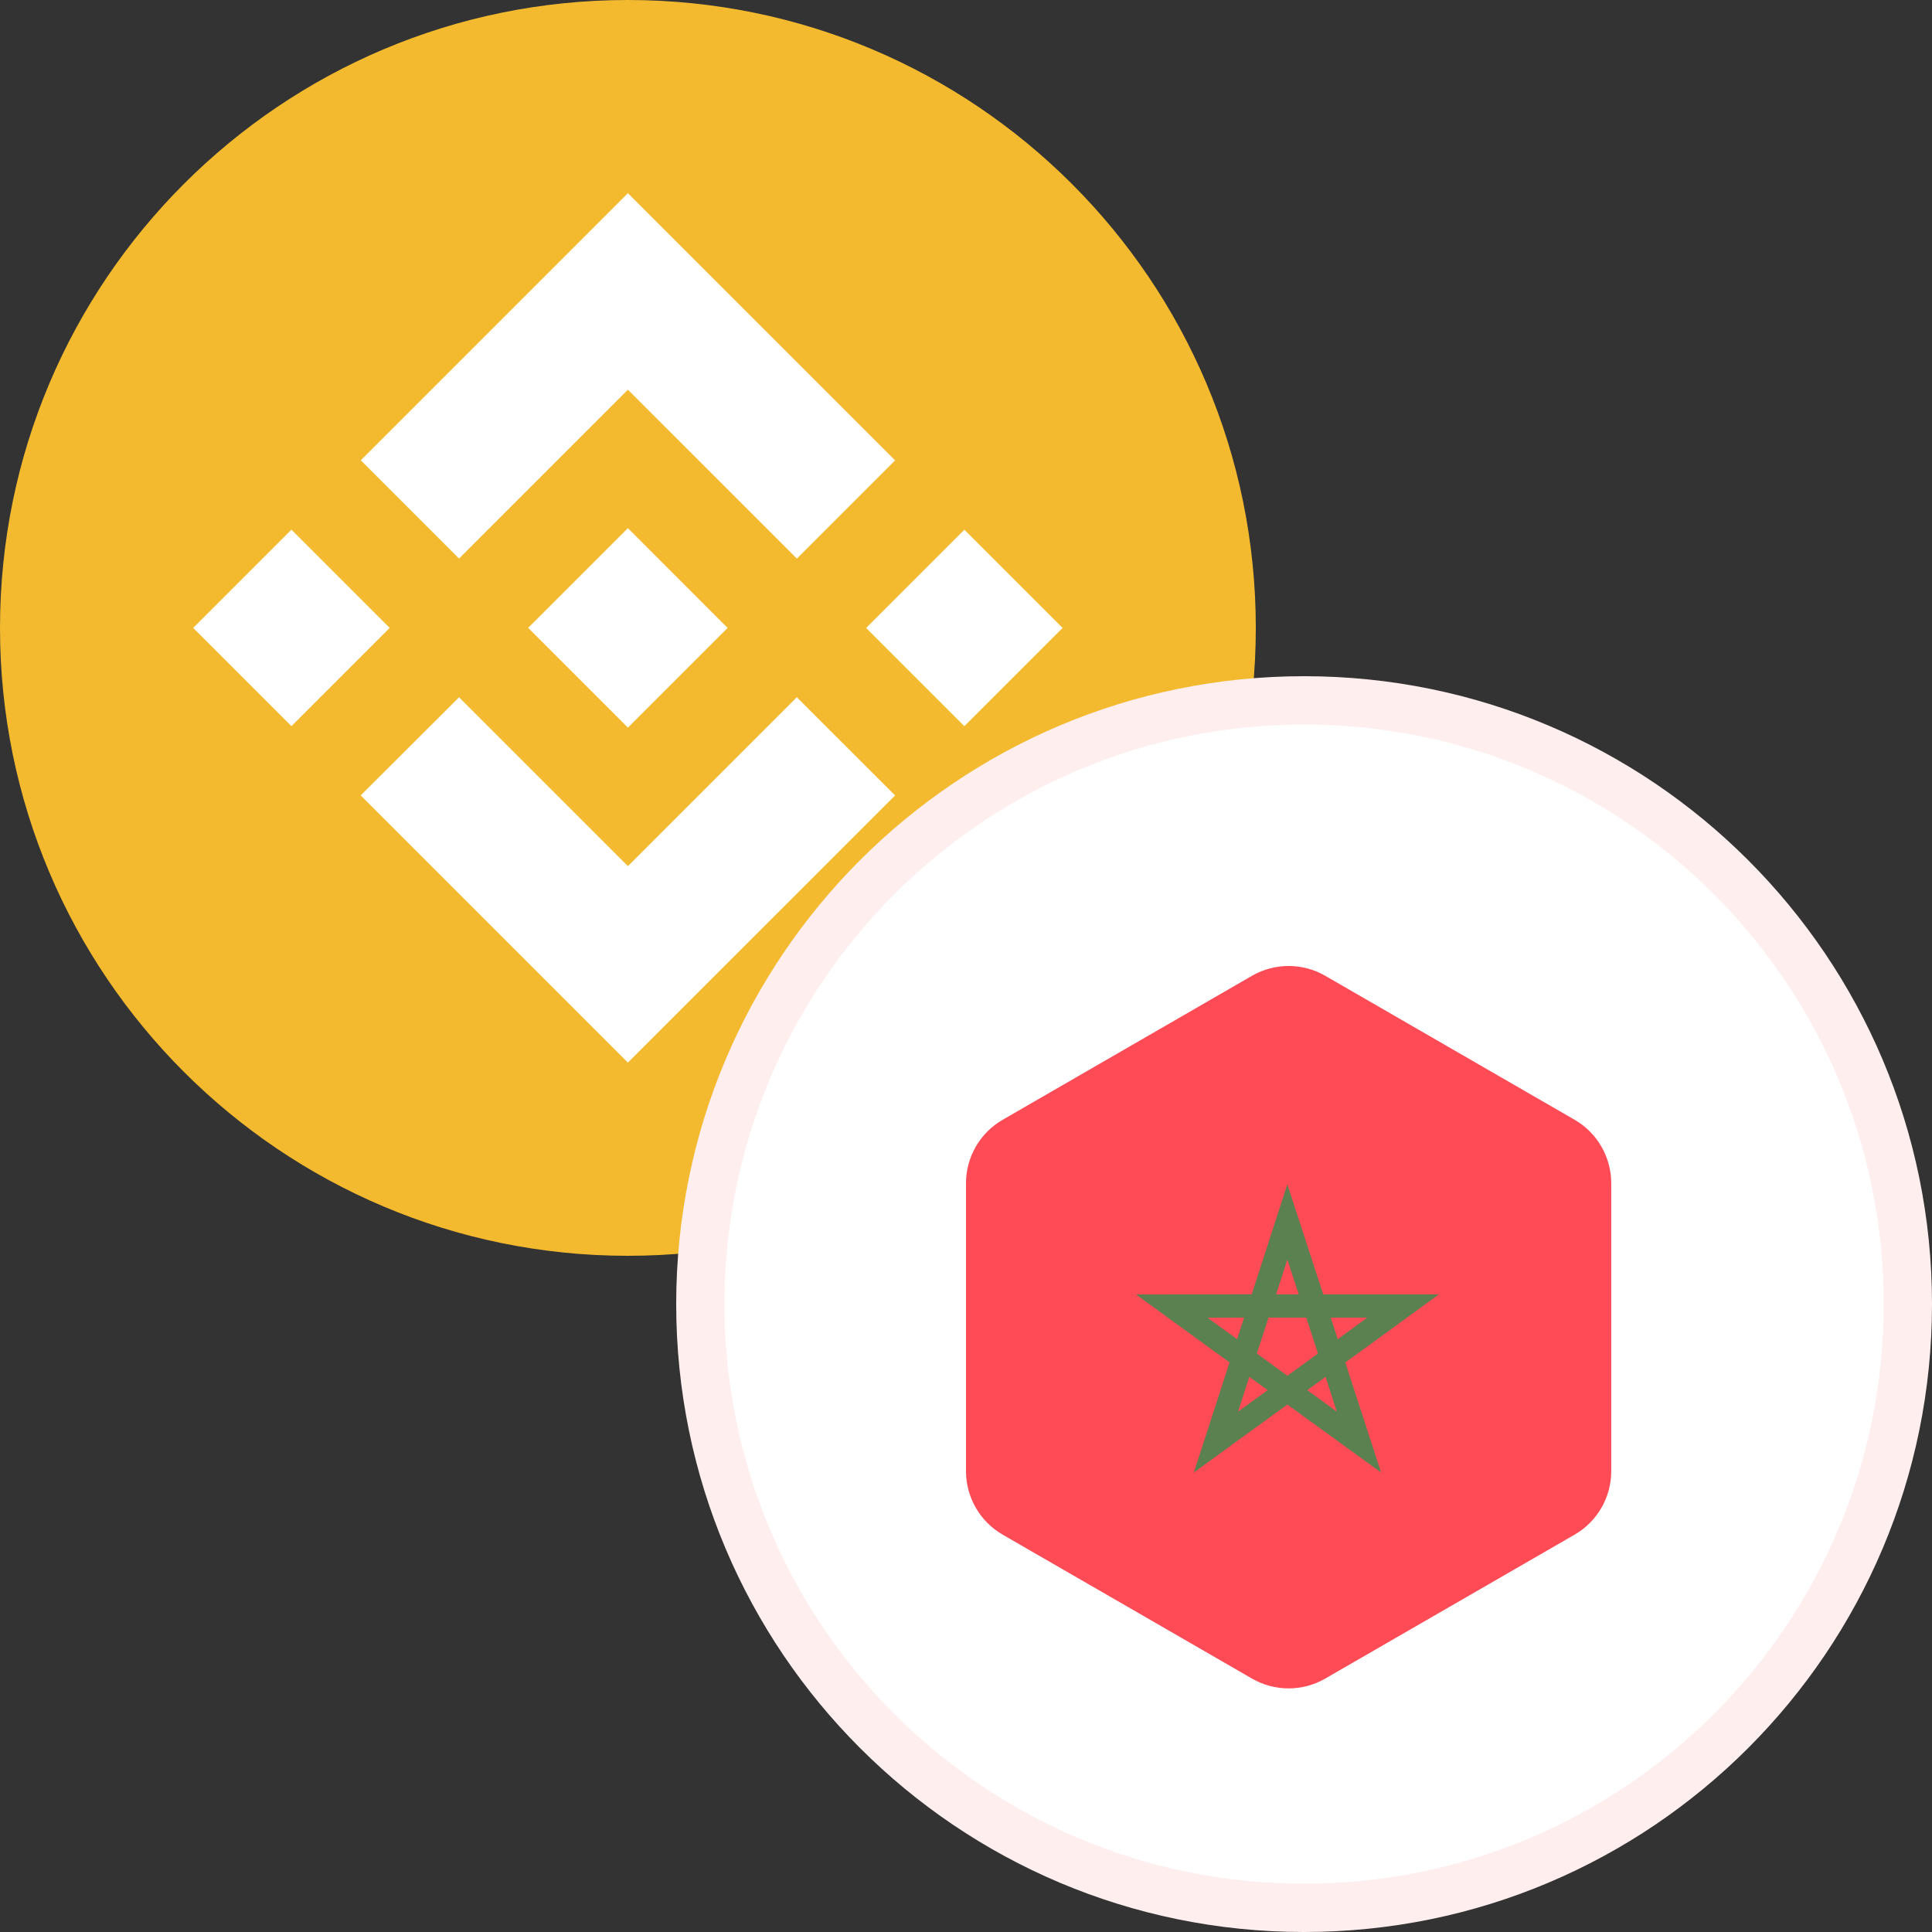 <svg width="40" height="40" viewBox="0 0 40 40" fill="none" xmlns="http://www.w3.org/2000/svg">
<rect x="0" y="0" width="40" height="40" fill="#333333" stroke="none"/>
<path d="M13 26C20.18 26 26 20.18 26 13C26 5.82 20.18 0 13 0C5.82 0 0 5.82 0 13C0 20.18 5.82 26 13 26Z" fill="#F3BA2F"/>
<path d="M9.504 11.564L13 8.068L16.498 11.565L18.532 9.531L13 4L7.47 9.53L9.504 11.564ZM4 13L6.034 10.966L8.068 13L6.034 15.034L4 13ZM9.504 14.436L13 17.932L16.497 14.435L18.532 16.468L18.532 16.469L13 22L7.47 16.47L7.468 16.468L9.504 14.436ZM17.932 13.001L19.966 10.967L22 13.001L19.966 15.035L17.932 13.001Z" fill="white"/>
<path d="M15.063 12.999H15.063L13 10.935L11.474 12.46L11.299 12.635L10.938 12.996L10.935 12.999L10.938 13.002L13 15.065L15.064 13.001L15.065 12.999H15.063Z" fill="white"/>
<path d="M27 39.5C33.904 39.5 39.5 33.904 39.5 27C39.5 20.096 33.904 14.5 27 14.5C20.096 14.5 14.5 20.096 14.5 27C14.5 33.904 20.096 39.5 27 39.5Z" fill="white" stroke="#FFEEEE"/>
<path d="M25.921 20.203C26.39 19.932 26.969 19.932 27.438 20.203L32.601 23.184C33.07 23.455 33.359 23.956 33.359 24.498V30.459C33.359 31.001 33.07 31.502 32.601 31.773L27.438 34.753C26.969 35.024 26.39 35.024 25.921 34.753L20.759 31.773C20.289 31.502 20 31.001 20 30.459V24.498C20 23.956 20.289 23.455 20.759 23.184L25.921 20.203Z" fill="#FF4B56"/>
<path d="M26.653 24.52L25.915 26.798L23.519 26.8L25.456 28.207L24.717 30.488C25.216 30.122 26.12 29.466 26.654 29.08L28.594 30.487L27.853 28.209L29.79 26.799H27.396L26.653 24.52ZM26.653 26.079L26.889 26.798L26.42 26.799L26.653 26.079ZM25.757 27.28L25.613 27.727L25.001 27.282L25.757 27.28ZM26.263 27.28H27.045L27.287 28.023L26.654 28.484L26.022 28.023L26.263 27.28ZM27.551 27.28H28.307L27.697 27.727L27.551 27.28ZM25.865 28.506L26.246 28.781L25.634 29.226L25.865 28.506ZM27.445 28.506L27.677 29.226L27.066 28.782V28.781L27.445 28.506Z" fill="#5B8150"/>
</svg>
